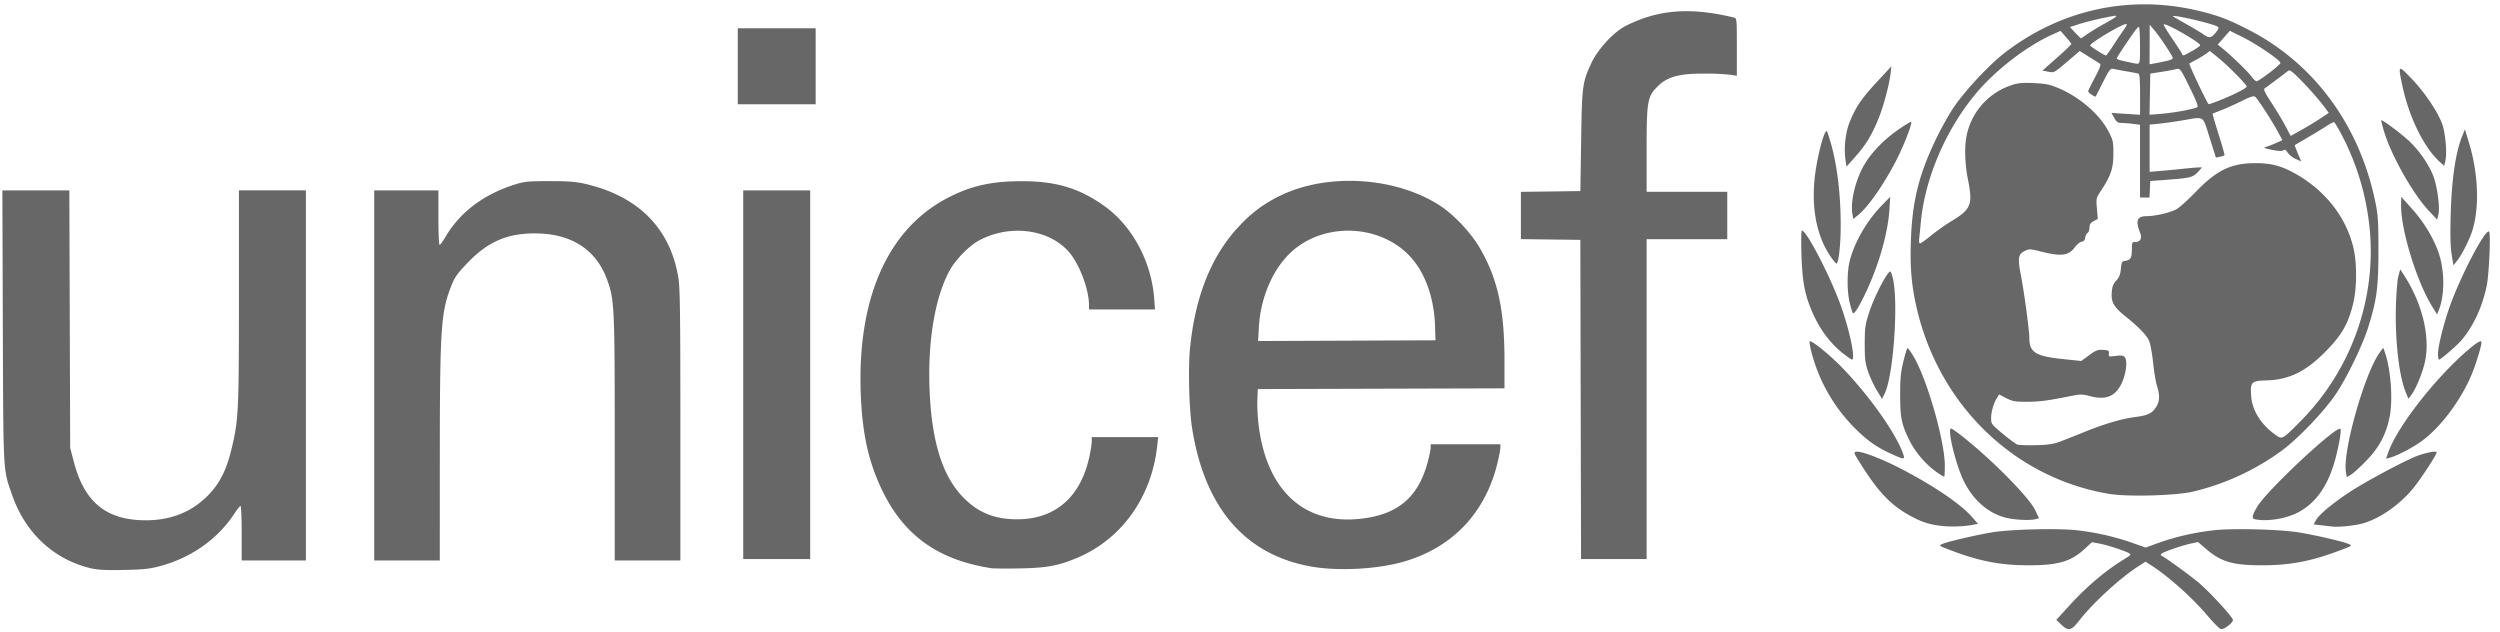 <svg width="95" height="24" xmlns="http://www.w3.org/2000/svg"><path d="M28.035 2.518V1.074h2.96v2.889h-2.96V2.518zm64.679 3.636c-.602-.541-1.172-1.702-1.425-2.9-.168-.795-.164-.799.345-.271.499.518.99 1.245 1.167 1.724.129.352.194 1.127.12 1.42l-.044.173-.163-.146zM70.128 6.07c-.063-.431-.003-1.01.143-1.387.225-.582.46-.933 1.042-1.56l.562-.606-.032.273c-.052.438-.276 1.274-.466 1.734-.254.619-.476.983-.866 1.421l-.345.388-.038-.263zm22.16 1.932c-.597-.637-1.42-2.096-1.692-2.999-.069-.228-.117-.422-.108-.432.034-.037.792.532 1.084.812.372.357.725.872.89 1.296.156.403.264 1.215.197 1.478l-.048.189-.322-.344zm-21.897.126c-.073-.407.076-1.12.352-1.681.263-.537.764-1.083 1.4-1.526.252-.175.469-.306.482-.292.055.057-.309.98-.608 1.545-.48.909-1.046 1.709-1.419 2.007l-.173.139-.034-.192zm-.806 1.653c-.53-.752-.751-1.803-.63-2.988.06-.587.258-1.466.389-1.728.071-.143.074-.14.205.296.258.859.398 1.988.398 3.22 0 .711-.08 1.432-.16 1.432-.022 0-.112-.104-.202-.232zm23.578-.114c-.048-.295-.059-.726-.037-1.493.038-1.38.187-2.389.445-3.022l.096-.236.157.518c.349 1.146.4 2.421.135 3.298-.106.35-.395.93-.582 1.166l-.146.184-.068-.415zm-.752 1.96c-.58-.949-1.175-2.883-1.168-3.803l.002-.346.4.444c.464.514.842 1.142 1.033 1.715.224.67.222 1.593-.004 2.148l-.066.163-.197-.321zm-22.01.261a3.09 3.09 0 0 1-.112-.385c-.105-.424-.106-1.154-.003-1.574.175-.71.654-1.542 1.223-2.124l.32-.327-.031.49c-.059.908-.408 2.124-.917 3.19-.266.557-.433.81-.48.73zm22.242 1.566c0-.282.203-1.107.438-1.779.404-1.155 1.353-2.973 1.502-2.877.072.047.003 1.627-.09 2.073-.167.796-.505 1.525-.95 2.049-.182.214-.794.745-.859.745-.022 0-.041-.095-.041-.21zm-22.618-.033c-.439-.343-.827-.846-1.093-1.419-.338-.727-.444-1.241-.477-2.33-.015-.51-.008-.913.018-.912.182.003 1.118 1.821 1.497 2.908.334.955.545 1.999.405 1.996-.021 0-.179-.11-.35-.243zm21.386 1.465c-.25-.618-.402-1.959-.366-3.25.014-.497.055-1 .094-1.144l.07-.258.149.23c.684 1.06.99 2.305.797 3.254-.085.418-.353 1.073-.534 1.304l-.102.13-.108-.266zm-20.091-.05a4.379 4.379 0 0 1-.33-.707c-.114-.334-.13-.469-.13-1.063.002-.623.017-.727.17-1.2.157-.484.536-1.262.728-1.49.08-.097.088-.09.154.135.242.824.05 3.738-.291 4.437l-.103.212-.198-.325zm19.45 2.314c.262-.725 1.189-2.019 2.204-3.078.625-.652 1.245-1.17 1.314-1.097.055.058-.245 1.024-.456 1.466-.45.944-1.117 1.805-1.795 2.312-.321.241-.959.574-1.225.64l-.143.036.1-.279zm-18.923.087c-.546-.25-.912-.511-1.37-.975a6.298 6.298 0 0 1-1.396-2.128c-.177-.434-.357-1.111-.309-1.162.051-.054.7.463 1.142.909 1.033 1.044 2.077 2.494 2.386 3.314.108.287.087.289-.453.042zm17.296.683c-.12-.79.717-3.74 1.285-4.522l.134-.185.057.158c.231.637.32 1.814.186 2.474-.134.667-.396 1.159-.885 1.663-.233.24-.495.479-.583.53l-.161.095-.033-.213zm-15.548.023a3.417 3.417 0 0 1-1.042-1.219c-.299-.613-.347-.853-.347-1.723 0-.624.022-.856.123-1.268.067-.277.138-.504.156-.504.02 0 .11.122.204.272.514.824 1.21 3.224 1.214 4.184 0 .222-.008.413-.02.425-.011.012-.141-.063-.288-.167zM84.227 1.2c.093-.123.098-.154.035-.191-.195-.115-1.695-.464-1.695-.394 0 .007.226.14.502.294.276.155.583.34.683.411.205.146.292.124.475-.12zm-4.915.1c.12-.086.404-.26.633-.386.506-.28.577-.344.335-.301-.42.074-.981.208-1.29.308l-.331.107.199.214c.11.117.207.213.218.213.01 0 .117-.07.236-.156zm3.988.638c.168-.094.306-.192.306-.219 0-.107-1.318-.861-1.384-.792-.015.016.13.258.32.538.192.28.36.539.374.577.035.091.036.091.384-.104zm-3.005-.196c.13-.203.31-.473.402-.6.09-.127.14-.232.108-.232-.176 0-1.422.746-1.377.823.032.054.544.375.6.376.017 0 .137-.165.267-.367zm2.025.577c.136-.031.247-.081.247-.11 0-.072-.479-.797-.701-1.061l-.177-.21-.005 1.504.195-.034c.107-.018.306-.058.441-.09zm-1-.591c0-.39-.018-.709-.041-.709-.024 0-.099.08-.168.177-.382.543-.673.985-.673 1.024 0 .04.124.074.65.183.239.049.233.066.233-.675zm4.905 1.048c.227-.171.421-.342.432-.379.028-.089-.907-.727-1.472-1.005l-.452-.222-.458.523.171.14c.37.303.97.881 1.102 1.065.078.106.169.192.203.192s.247-.142.474-.314zM84.32 3.824c.56-.22 1.053-.472 1.053-.537 0-.076-.72-.803-1.106-1.114l-.293-.237-.144.107a3.61 3.61 0 0 1-.379.23 3.237 3.237 0 0 0-.254.142c-.03.028.688 1.538.733 1.543.021.003.196-.057.39-.134zm-1.33.38c.238-.048.464-.105.501-.126.051-.03-.011-.202-.248-.688-.387-.793-.397-.807-.567-.76-.073.021-.32.067-.55.102l-.415.064-.029 1.565.436-.035c.24-.02.632-.074.871-.122zm5.203.286l.301-.202-.234-.312a12.053 12.053 0 0 0-.73-.83c-.374-.39-.514-.504-.567-.464-.412.316-.85.643-.908.677-.053.032.011.166.266.555.184.282.423.679.53.882l.194.37.424-.237c.232-.13.558-.328.724-.439zm-9.858 12.27c.2-.076.61-.238.91-.36.747-.3 1.374-.485 1.873-.55.507-.068.657-.137.812-.38.14-.217.15-.45.037-.8-.046-.14-.113-.542-.15-.893-.036-.35-.106-.726-.155-.834-.098-.215-.396-.522-.901-.927-.437-.35-.541-.532-.515-.9.016-.225.052-.322.17-.451.114-.125.157-.234.177-.449.025-.252.042-.286.157-.303.211-.03.26-.11.26-.424 0-.272.009-.293.124-.293.197 0 .273-.137.192-.345-.185-.471-.12-.636.249-.637.328-.001.888-.132 1.13-.263.11-.06.446-.362.746-.672.793-.82 1.336-1.08 2.262-1.08.543-.001.932.092 1.387.333 1.2.634 2.033 1.66 2.327 2.87.14.57.138 1.53-.003 2.116-.183.76-.418 1.182-.981 1.766-.79.82-1.433 1.146-2.313 1.171-.577.017-.62.06-.588.574.036.558.359 1.085.91 1.482.273.197.26.204.937-.473 1.912-1.91 2.897-4.587 2.667-7.253a9.709 9.709 0 0 0-1.085-3.687c-.125-.232-.246-.435-.269-.45-.023-.015-.156.049-.296.142-.14.093-.465.291-.722.44-.257.15-.474.278-.481.284-.008.007.044.15.115.317l.128.305-.219-.102a.788.788 0 0 1-.298-.236c-.061-.105-.1-.124-.167-.084-.058.034-.21.026-.44-.023-.29-.061-.327-.08-.214-.11.076-.02.247-.086.38-.146l.243-.109-.169-.314c-.215-.4-.757-1.239-.856-1.326-.063-.054-.162-.025-.53.157-.249.123-.593.278-.764.343-.171.065-.32.126-.33.135-.01.01.092.363.226.787.134.423.235.78.222.793a.605.605 0 0 1-.174.055l-.152.032-.238-.754c-.275-.871-.167-.804-1.06-.655a16.02 16.02 0 0 1-.87.122l-.35.034V6.53l.402-.034c.221-.018.618-.056.88-.084.264-.028.53-.05.594-.05h.115l-.126.14c-.207.233-.3.26-1.087.32l-.753.057-.03.627h-.36V4.741l-.272-.034a4.632 4.632 0 0 0-.436-.035c-.132 0-.185-.038-.27-.19l-.108-.19.544.034.543.035v-.773c0-.572-.017-.778-.065-.792a8.35 8.35 0 0 0-.429-.081c-.2-.035-.425-.077-.501-.094-.13-.03-.155 0-.402.478-.145.28-.271.533-.28.56-.018.052-.292-.13-.295-.194-.001-.018.114-.251.255-.517.185-.347.24-.496.195-.526a28.256 28.256 0 0 0-.416-.263l-.354-.22-.488.416c-.485.413-.49.416-.707.37l-.22-.045.555-.49c.305-.269.55-.504.542-.523a2.711 2.711 0 0 0-.212-.264l-.199-.23-.268.12c-1.005.445-2.205 1.368-2.958 2.273-1.153 1.388-1.94 3.242-2.087 4.921-.018.195-.043.447-.056.56-.015.116-.003.204.027.204.028 0 .22-.137.426-.304.205-.167.539-.403.74-.525.786-.475.85-.633.653-1.625-.115-.58-.133-1.213-.046-1.646a2.55 2.55 0 0 1 1.662-1.899c.28-.099.418-.114.877-.095.453.019.612.05.942.188.807.336 1.58 1.005 1.914 1.654.17.33.182.388.182.845 0 .547-.094.828-.466 1.394-.192.292-.194.3-.16.688l.033.393-.158.086c-.121.065-.158.122-.158.245 0 .087-.033.179-.073.203-.04.024-.08.105-.09.18-.013.092-.056.141-.136.153-.064.01-.176.1-.25.2-.237.328-.514.368-1.255.182-.455-.114-.488-.116-.66-.03-.246.123-.267.261-.141.925.132.694.32 2.093.32 2.382 0 .539.236.69 1.246.796l.727.076.298-.218c.257-.19.33-.217.532-.203.211.014.233.028.219.14-.016.118-.005.122.261.089.22-.028.293-.016.348.053.106.134.046.624-.119.978-.235.504-.598.657-1.191.5-.313-.081-.38-.082-.748-.007-.847.173-1.2.219-1.683.219-.432 0-.537-.02-.77-.14l-.269-.14-.08.13c-.13.207-.22.519-.223.766-.002.223.01.239.442.6.244.204.495.389.558.41.063.02.383.031.712.022.485-.013.665-.042.96-.155zm1.789 2.004c-3.626-.617-6.494-3.428-7.315-7.17-.176-.799-.23-1.474-.195-2.447.05-1.472.292-2.467.92-3.794.198-.42.518-.996.711-1.28.434-.638 1.347-1.615 1.935-2.068C78.303.368 80.921-.207 83.5.4c.784.185 1.188.338 2.002.761 2.453 1.277 4.162 3.613 4.76 6.51.104.504.118.724.118 1.853 0 1.407-.06 1.865-.39 2.917-.215.687-.813 1.92-1.229 2.534-.451.667-1.41 1.67-2.039 2.138a9.375 9.375 0 0 1-3.402 1.572c-.671.153-2.5.199-3.197.08zm5.571.969c-.14-.029-.122-.134.081-.48.363-.616 3.021-3.1 3.16-2.955.052.054-.087.803-.244 1.32-.274.908-.73 1.526-1.372 1.857-.465.24-1.164.35-1.625.258zm-9.281-.022c-.767-.115-1.436-.666-1.82-1.493-.3-.65-.601-1.935-.454-1.935.028 0 .212.127.41.282 1.147.905 2.558 2.334 2.79 2.825l.142.3-.119.035c-.162.049-.575.043-.95-.014zm12.205.297l-.43-.05-.273-.03.09-.16c.12-.215.614-.628 1.268-1.062.62-.412 2.224-1.265 2.638-1.404.371-.125.68-.174.68-.11 0 .09-.601 1.01-.892 1.364-.558.682-1.399 1.239-2.068 1.37-.36.07-.81.106-1.013.082zm-14.828-.022c-.487-.057-.754-.143-1.196-.383-.719-.391-1.188-.873-1.827-1.874-.335-.524-.344-.548-.225-.564.2-.027 1.006.284 1.751.676 1.254.66 2.212 1.314 2.644 1.806l.226.257-.18.036c-.328.066-.85.087-1.193.046zM60.066 15.18l-.013-6.065-1.13-.014-1.129-.015V7.29l1.13-.014 1.13-.015.029-1.908c.032-2.113.047-2.221.393-2.965.223-.48.775-1.096 1.214-1.356.158-.093.497-.243.753-.333 1.01-.354 2.08-.364 3.44-.033.116.028.117.033.117 1.12V2.88l-.247-.04a9.598 9.598 0 0 0-1-.043c-.938-.002-1.38.116-1.742.466-.41.398-.439.554-.439 2.42v1.606h3.064v1.8h-3.064v12.155H60.08l-.014-6.064zm-31.823-.94V7.234h2.544v14.01h-2.544v-7.005zm-14.023.027V7.234h2.44v1.035c0 .57.02 1.036.045 1.036.025 0 .13-.144.233-.32.533-.906 1.423-1.584 2.565-1.953.42-.136.527-.147 1.365-.149.695-.002 1.012.022 1.35.099 2.025.462 3.246 1.684 3.558 3.561.065.391.078 1.297.078 5.61v5.145H23.36v-4.62c-.001-5.003-.014-5.284-.282-6.03-.418-1.166-1.368-1.779-2.757-1.779-1.057 0-1.789.32-2.549 1.115-.405.423-.495.551-.632.902-.384.98-.425 1.618-.427 6.5l-.001 3.912H14.22v-7.032zm40.313-1.854c-.03-1.095-.385-2.076-.972-2.692-1.117-1.173-3.132-1.281-4.389-.236-.755.63-1.266 1.757-1.334 2.942l-.03.532 3.37-.014 3.37-.014-.015-.518zm-4.763 9.106c-2.478-.466-3.988-2.235-4.468-5.235-.116-.722-.157-2.29-.08-3.057.197-1.992.83-3.552 1.893-4.661a4.979 4.979 0 0 1 1.521-1.124c1.797-.884 4.4-.724 6.085.373.53.346 1.169 1.023 1.504 1.596.686 1.172.945 2.343.945 4.27v1.076l-4.687.014-4.687.014-.016.408c-.01.225.01.642.044.927.293 2.487 1.704 3.814 3.829 3.598 1.455-.147 2.243-.807 2.607-2.184.058-.222.106-.459.106-.527v-.124h2.649v.126c0 .07-.05.33-.109.577-.451 1.875-1.674 3.183-3.49 3.735-1.026.312-2.588.397-3.646.198zm-12.101.073c-2.076-.325-3.384-1.289-4.212-3.1-.455-.996-.673-1.983-.74-3.346-.183-3.71.973-6.403 3.264-7.61.884-.467 1.67-.648 2.83-.651 1.323-.004 2.22.268 3.183.964 1.04.753 1.76 2.098 1.865 3.488l.031.422h-2.508v-.166c0-.611-.375-1.588-.783-2.042-.76-.843-2.2-1.031-3.352-.437-.413.213-.938.746-1.175 1.191-.543 1.02-.816 2.645-.75 4.452.075 1.987.475 3.299 1.255 4.116.571.598 1.203.86 2.079.86 1.42 0 2.385-.82 2.727-2.319.056-.247.103-.529.103-.626v-.177h2.526l-.041.365c-.224 1.948-1.371 3.533-3.064 4.233-.709.294-1.142.372-2.148.39-.514.01-1.004.006-1.09-.007zm-34.2.007C2.052 21.268.965 20.26.461 18.811c-.349-1.003-.333-.72-.354-6.412L.09 7.234h2.545l.032 9.785.139.531c.403 1.544 1.239 2.221 2.74 2.221.97 0 1.77-.328 2.398-.986.412-.43.663-.936.85-1.706.271-1.125.285-1.407.285-5.786v-4.06h2.545v14.065h-2.44v-1.036c0-.57-.02-1.036-.044-1.036-.024 0-.135.14-.247.31-.617.942-1.607 1.643-2.774 1.966-.414.114-.639.14-1.402.156-.662.014-1.001-.002-1.247-.06zm74.859 2.136l-.188-.18.56-.613c.567-.621 1.277-1.225 1.894-1.613.42-.264.4-.245.31-.305-.127-.084-.837-.316-1.134-.37l-.277-.05-.256.237c-.533.497-1.013.64-2.149.64-1.061.001-1.863-.153-2.96-.57-.464-.176-.466-.177-.311-.243.207-.089 1.246-.331 1.879-.438.69-.118 2.55-.162 3.242-.078a9.645 9.645 0 0 1 2.056.465l.54.19.507-.184a9.532 9.532 0 0 1 2.081-.472c.694-.084 2.544-.036 3.25.083.64.107 1.66.344 1.868.434.155.066.154.067-.311.243-1.091.414-1.893.569-2.96.57-1.131.001-1.568-.128-2.157-.636l-.285-.247-.26.054c-.323.068-1.011.302-1.115.38-.05.036-.058.066-.021.082.143.063 1.12.771 1.434 1.04.436.373 1.287 1.304 1.287 1.406 0 .11-.339.367-.454.346-.053-.01-.28-.234-.502-.498-.595-.703-1.501-1.512-2.173-1.94l-.195-.124-.272.176c-.701.452-1.719 1.386-2.246 2.062-.306.39-.41.414-.682.153z" fill="#676767" fill-rule="evenodd"/></svg>